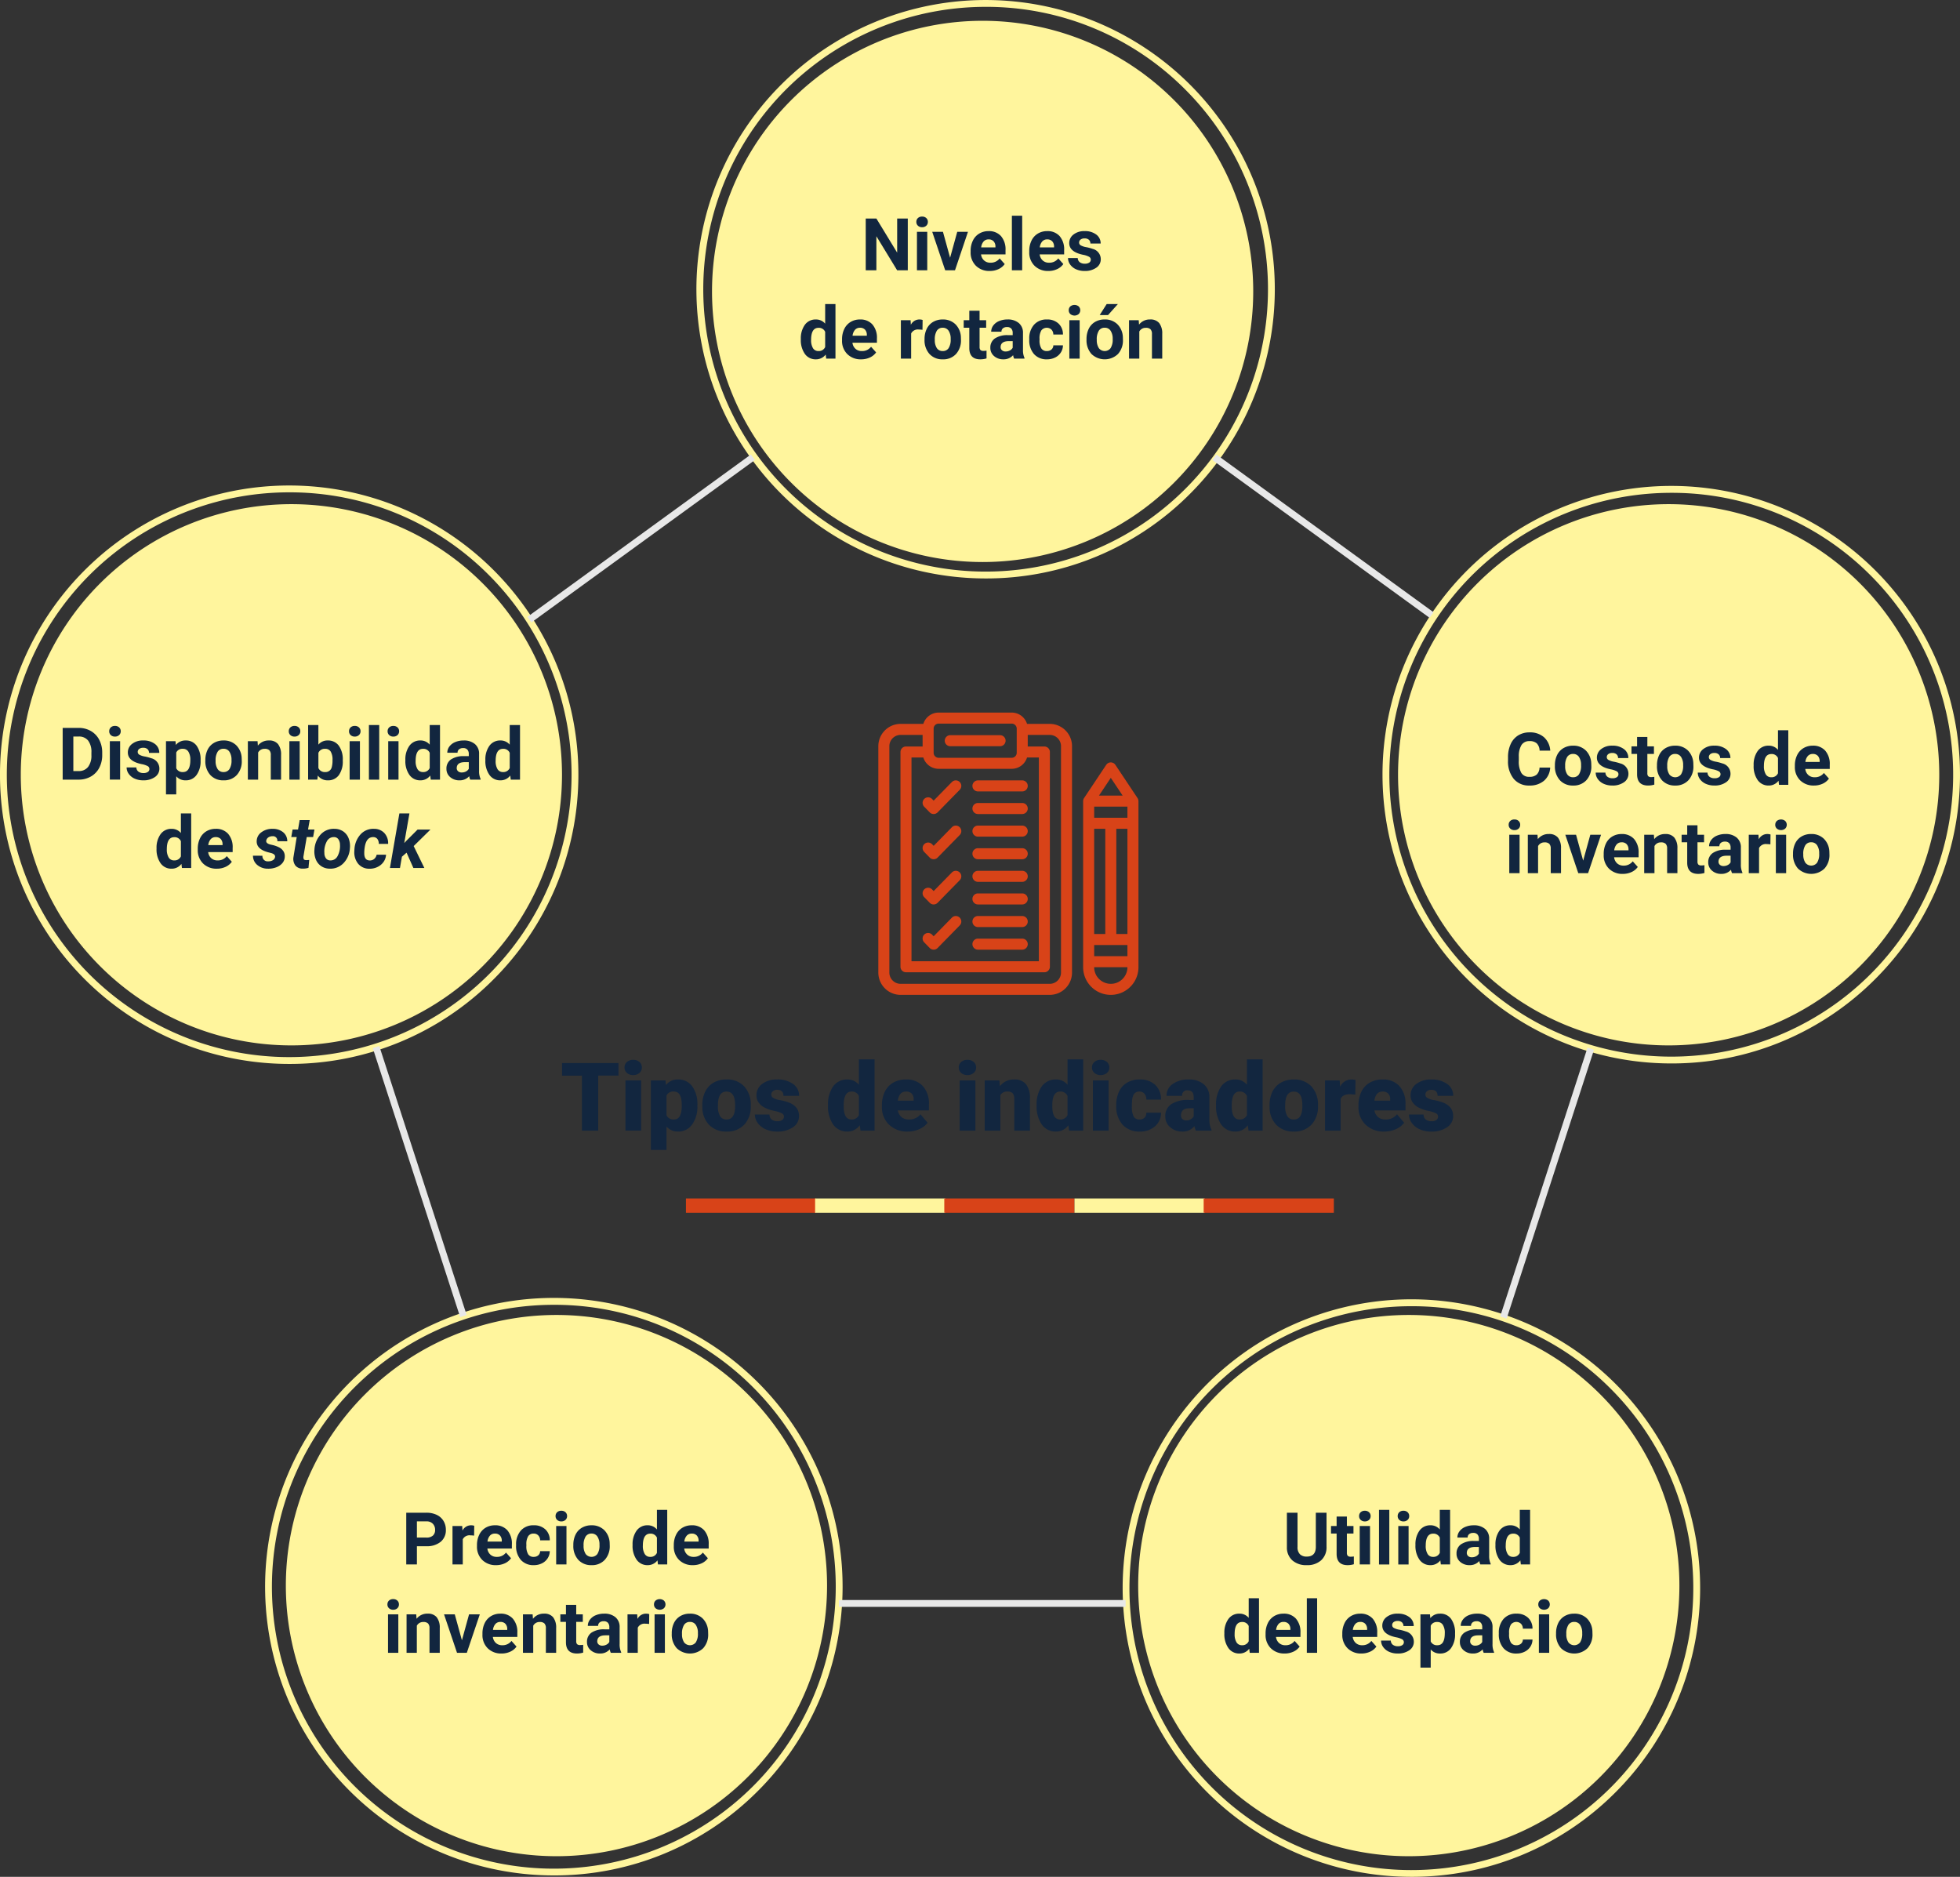 <svg xmlns="http://www.w3.org/2000/svg" width="595.244" height="569.953" viewBox="0 0 595.244 569.953">
  <rect x="0" y="0" width="595.244" height="569.953" fill="#333333" stroke="none"/>
  <g id="Grupo_131488" data-name="Grupo 131488" transform="translate(-502.978 -1251)">
    <g id="Grupo_129838" data-name="Grupo 129838" transform="translate(711.292 1614.952)">
      <rect id="Rectángulo_41394" data-name="Rectángulo 41394" width="39.54" height="4.337" fill="#d84318"/>
      <rect id="Rectángulo_41395" data-name="Rectángulo 41395" width="39.54" height="4.337" transform="translate(39.231)" fill="#fff59d"/>
      <rect id="Rectángulo_41396" data-name="Rectángulo 41396" width="39.54" height="4.337" transform="translate(78.462)" fill="#d84318"/>
      <rect id="Rectángulo_41397" data-name="Rectángulo 41397" width="39.54" height="4.337" transform="translate(118.002)" fill="#fff59d"/>
      <rect id="Rectángulo_41398" data-name="Rectángulo 41398" width="39.54" height="4.337" transform="translate(157.233)" fill="#d84318"/>
    </g>
    <path id="Trazado_194440" data-name="Trazado 194440" d="M82.182,0A82.182,82.182,0,1,1,0,82.182,82.182,82.182,0,0,1,82.182,0Z" transform="translate(509.291 1404.102)" fill="#fff59d"/>
    <path id="Trazado_194441" data-name="Trazado 194441" d="M82.182,0A82.182,82.182,0,1,1,0,82.182,82.182,82.182,0,0,1,82.182,0Z" transform="translate(927.559 1404.102)" fill="#fff59d"/>
    <path id="Trazado_194442" data-name="Trazado 194442" d="M82.182,0A82.182,82.182,0,1,1,0,82.182,82.182,82.182,0,0,1,82.182,0Z" transform="translate(848.64 1650.327)" fill="#fff59d"/>
    <path id="Trazado_194443" data-name="Trazado 194443" d="M82.182,0A82.182,82.182,0,1,1,0,82.182,82.182,82.182,0,0,1,82.182,0Z" transform="translate(589.788 1650.327)" fill="#fff59d"/>
    <path id="Trazado_194444" data-name="Trazado 194444" d="M82.182,0A82.182,82.182,0,1,1,0,82.182,82.182,82.182,0,0,1,82.182,0Z" transform="translate(719.214 1257.313)" fill="#fff59d"/>
    <path id="Trazado_190742" data-name="Trazado 190742" d="M4904.422,3176.274a87.829,87.829,0,1,1,62.1-25.724A87.252,87.252,0,0,1,4904.422,3176.274Zm0-173.582a85.754,85.754,0,1,0,60.635,25.117A85.189,85.189,0,0,0,4904.422,3002.692Z" transform="translate(-4313.614 -1602.181)" fill="#fff59d"/>
    <path id="Trazado_190743" data-name="Trazado 190743" d="M5030.353,3088.3a87.828,87.828,0,1,1,62.1-25.725A87.257,87.257,0,0,1,5030.353,3088.3Zm0-173.582a85.751,85.751,0,1,0,60.635,25.115A85.189,85.189,0,0,0,5030.353,2914.716Z" transform="translate(-4228.044 -1661.638)" fill="#fff59d"/>
    <path id="Trazado_190744" data-name="Trazado 190744" d="M5154.706,3176.067a87.691,87.691,0,1,1,62.012-25.682A87.135,87.135,0,0,1,5154.706,3176.067Zm0-173.285a85.61,85.61,0,1,0,60.543,25.072A85.065,85.065,0,0,0,5154.706,3002.782Z" transform="translate(-4144.183 -1602.122)" fill="#fff59d"/>
    <path id="Trazado_190745" data-name="Trazado 190745" d="M4952.36,3323.211a87.691,87.691,0,1,1,62.012-25.682A87.135,87.135,0,0,1,4952.36,3323.211Zm0-173.285A85.615,85.615,0,1,0,5012.9,3175,85.06,85.06,0,0,0,4952.36,3149.926Z" transform="translate(-4281.188 -1502.682)" fill="#fff59d"/>
    <path id="Trazado_190746" data-name="Trazado 190746" d="M5107.66,3323.356a87.69,87.69,0,1,1,62.013-25.68A87.133,87.133,0,0,1,5107.66,3323.356Zm0-173.286a85.619,85.619,0,1,0,60.543,25.074A85.069,85.069,0,0,0,5107.66,3150.071Z" transform="translate(-4176.057 -1502.403)" fill="#fff59d"/>
    <path id="Trazado_194445" data-name="Trazado 194445" d="M0,0H83.888V2.077H0Z" transform="translate(663.158 1438.332) rotate(-36.006)" fill="#e8e8e8"/>
    <path id="Trazado_194446" data-name="Trazado 194446" d="M0,0H2.077V81.508H0Z" transform="translate(871.176 1390.701) rotate(-54)" fill="#e8e8e8"/>
    <path id="Trazado_194447" data-name="Trazado 194447" d="M0,0H85.832V2.077H0Z" transform="matrix(0.309, -0.951, 0.951, 0.309, 958.574, 1650.78)" fill="#e8e8e8"/>
    <path id="Trazado_194448" data-name="Trazado 194448" d="M0,0H2.077V85.9H0Z" transform="translate(616.187 1569.295) rotate(-18)" fill="#e8e8e8"/>
    <path id="Trazado_194449" data-name="Trazado 194449" d="M0,0H87.081V2.077H0Z" transform="translate(757.744 1736.893)" fill="#e8e8e8"/>
    <path id="Trazado_190767" data-name="Trazado 190767" d="M-76.733-10.053h-6.16V6.65H-87.84v-16.7h-6.047v-3.82h17.154Zm6.878,16.7h-4.764V-8.6h4.764ZM-74.9-12.533a2.12,2.12,0,0,1,.733-1.663,2.765,2.765,0,0,1,1.9-.648,2.765,2.765,0,0,1,1.9.648,2.12,2.12,0,0,1,.733,1.663,2.12,2.12,0,0,1-.733,1.663,2.765,2.765,0,0,1-1.9.648,2.765,2.765,0,0,1-1.9-.648A2.12,2.12,0,0,1-74.9-12.533ZM-52.772-.863a9.2,9.2,0,0,1-1.6,5.673,5.129,5.129,0,0,1-4.32,2.121A4.4,4.4,0,0,1-62.145,5.4v7.118h-4.75V-8.6h4.44l.141,1.409A4.4,4.4,0,0,1-58.72-8.883,5.17,5.17,0,0,1-54.336-6.8a9.31,9.31,0,0,1,1.565,5.715Zm-4.75-.3q0-4.059-2.368-4.059a2.235,2.235,0,0,0-2.255,1.212V2a2.308,2.308,0,0,0,2.283,1.269q2.269,0,2.34-3.918Zm6.244.042a9,9,0,0,1,.888-4.066,6.35,6.35,0,0,1,2.551-2.741,7.683,7.683,0,0,1,3.9-.958,7.012,7.012,0,0,1,5.4,2.121A8.14,8.14,0,0,1-36.563-.99v.169a7.9,7.9,0,0,1-1.98,5.659,7.031,7.031,0,0,1-5.363,2.093A7.111,7.111,0,0,1-49.135,4.98,7.635,7.635,0,0,1-51.264-.313Zm4.75.3a5.675,5.675,0,0,0,.662,3.1,2.207,2.207,0,0,0,1.959.987q2.537,0,2.593-3.9v-.479q0-4.1-2.622-4.1-2.382,0-2.579,3.538Zm20.043,3.185a1.1,1.1,0,0,0-.634-.973,9.648,9.648,0,0,0-2.41-.761A10.991,10.991,0,0,1-32.461-.4a4.911,4.911,0,0,1-1.762-1.557,3.719,3.719,0,0,1-.606-2.1A4.215,4.215,0,0,1-33.1-7.523a7.142,7.142,0,0,1,4.539-1.36,7.912,7.912,0,0,1,4.849,1.367,4.275,4.275,0,0,1,1.832,3.594H-26.64q0-1.832-1.931-1.832a1.914,1.914,0,0,0-1.254.416A1.287,1.287,0,0,0-30.333-4.3a1.182,1.182,0,0,0,.62,1.029,5.86,5.86,0,0,0,1.98.648,17.113,17.113,0,0,1,2.389.606Q-21.9-.835-21.9,2.224a3.994,3.994,0,0,1-1.853,3.4,8.128,8.128,0,0,1-4.8,1.311,8.3,8.3,0,0,1-3.5-.7,5.845,5.845,0,0,1-2.4-1.917,4.341,4.341,0,0,1-.86-2.551h4.44a1.836,1.836,0,0,0,.7,1.543,2.9,2.9,0,0,0,1.734.486,2.28,2.28,0,0,0,1.459-.395A1.262,1.262,0,0,0-26.485,2.365Zm13.39-3.453A9.316,9.316,0,0,1-11.53-6.8,5.15,5.15,0,0,1-7.161-8.883,4.38,4.38,0,0,1-3.721-7.276V-15H1.043V6.65H-3.228l-.24-1.635A4.5,4.5,0,0,1-7.189,6.932,5.14,5.14,0,0,1-11.5,4.846,9.611,9.611,0,0,1-13.095-1.088Zm4.75.3q0,4.059,2.368,4.059A2.338,2.338,0,0,0-3.721,1.942V-3.865A2.275,2.275,0,0,0-5.948-5.218q-2.2,0-2.382,3.552ZM11.121,6.932A7.84,7.84,0,0,1,5.44,4.839,7.228,7.228,0,0,1,3.27-.609V-1a9.366,9.366,0,0,1,.867-4.13A6.343,6.343,0,0,1,6.667-7.9a7.638,7.638,0,0,1,3.947-.98,6.6,6.6,0,0,1,5.074,1.994,7.837,7.837,0,0,1,1.861,5.56V.519H8.1A3.424,3.424,0,0,0,9.218,2.534a3.313,3.313,0,0,0,2.227.733,4.269,4.269,0,0,0,3.524-1.579l2.171,2.565a6.068,6.068,0,0,1-2.516,1.952A8.5,8.5,0,0,1,11.121,6.932Zm-.536-12.15Q8.5-5.218,8.1-2.456H12.9v-.366a2.353,2.353,0,0,0-.578-1.769A2.3,2.3,0,0,0,10.585-5.218ZM31.657,6.65H26.893V-8.6h4.764ZM26.611-12.533a2.12,2.12,0,0,1,.733-1.663,2.765,2.765,0,0,1,1.9-.648,2.765,2.765,0,0,1,1.9.648,2.12,2.12,0,0,1,.733,1.663,2.12,2.12,0,0,1-.733,1.663,2.765,2.765,0,0,1-1.9.648,2.765,2.765,0,0,1-1.9-.648A2.12,2.12,0,0,1,26.611-12.533ZM38.944-8.6l.155,1.79a5.172,5.172,0,0,1,4.355-2.072,4.351,4.351,0,0,1,3.559,1.424,6.777,6.777,0,0,1,1.219,4.285V6.65H43.468V-2.977A2.574,2.574,0,0,0,43-4.675a2.152,2.152,0,0,0-1.691-.543,2.265,2.265,0,0,0-2.072,1.1V6.65H34.49V-8.6ZM50.262-1.088A9.316,9.316,0,0,1,51.827-6.8,5.15,5.15,0,0,1,56.2-8.883a4.38,4.38,0,0,1,3.439,1.607V-15H64.4V6.65H60.129l-.24-1.635a4.5,4.5,0,0,1-3.721,1.917,5.14,5.14,0,0,1-4.313-2.086A9.611,9.611,0,0,1,50.262-1.088Zm4.75.3q0,4.059,2.368,4.059a2.338,2.338,0,0,0,2.255-1.325V-3.865a2.275,2.275,0,0,0-2.227-1.353q-2.2,0-2.382,3.552Zm17.1,7.442H67.345V-8.6h4.764ZM67.063-12.533A2.12,2.12,0,0,1,67.8-14.2a2.765,2.765,0,0,1,1.9-.648,2.765,2.765,0,0,1,1.9.648,2.12,2.12,0,0,1,.733,1.663A2.12,2.12,0,0,1,71.6-10.87a2.765,2.765,0,0,1-1.9.648,2.765,2.765,0,0,1-1.9-.648A2.12,2.12,0,0,1,67.063-12.533Zm14.419,15.8a2.113,2.113,0,0,0,1.55-.543,1.99,1.99,0,0,0,.536-1.515h4.454a5.273,5.273,0,0,1-1.8,4.116A6.685,6.685,0,0,1,81.6,6.932a6.768,6.768,0,0,1-5.243-2.086A8.219,8.219,0,0,1,74.435-.933v-.2a9.289,9.289,0,0,1,.853-4.08,6.209,6.209,0,0,1,2.46-2.72,7.334,7.334,0,0,1,3.806-.951,6.6,6.6,0,0,1,4.722,1.649,5.849,5.849,0,0,1,1.748,4.468H83.568a2.607,2.607,0,0,0-.578-1.818,2,2,0,0,0-1.55-.634q-1.846,0-2.157,2.354a16.608,16.608,0,0,0-.1,2.058,6.524,6.524,0,0,0,.55,3.185A1.9,1.9,0,0,0,81.482,3.267ZM98.622,6.65a5.363,5.363,0,0,1-.451-1.367,4.417,4.417,0,0,1-3.665,1.649,5.411,5.411,0,0,1-3.665-1.3,4.15,4.15,0,0,1-1.508-3.277A4.265,4.265,0,0,1,91.166-1.4a9.335,9.335,0,0,1,5.328-1.269h1.466v-.807q0-2.11-1.818-2.11A1.486,1.486,0,0,0,94.45-3.913H89.7A4.258,4.258,0,0,1,91.581-7.5a7.908,7.908,0,0,1,4.8-1.38,6.933,6.933,0,0,1,4.609,1.424,4.949,4.949,0,0,1,1.734,3.9V3.2a6.914,6.914,0,0,0,.648,3.214v.24Zm-2.974-3.1a2.65,2.65,0,0,0,1.473-.381,2.385,2.385,0,0,0,.839-.86V-.13H96.578Q94.1-.13,94.1,2.1a1.36,1.36,0,0,0,.437,1.05A1.581,1.581,0,0,0,95.648,3.549Zm9.105-4.637A9.316,9.316,0,0,1,106.318-6.8a5.15,5.15,0,0,1,4.369-2.086,4.38,4.38,0,0,1,3.439,1.607V-15h4.764V6.65H114.62l-.24-1.635a4.5,4.5,0,0,1-3.721,1.917,5.14,5.14,0,0,1-4.313-2.086A9.612,9.612,0,0,1,104.753-1.088Zm4.75.3q0,4.059,2.368,4.059a2.338,2.338,0,0,0,2.255-1.325V-3.865A2.275,2.275,0,0,0,111.9-5.218q-2.2,0-2.382,3.552Zm11.487-.324a9,9,0,0,1,.888-4.066,6.35,6.35,0,0,1,2.551-2.741,7.683,7.683,0,0,1,3.9-.958,7.012,7.012,0,0,1,5.4,2.121A8.14,8.14,0,0,1,135.706-.99v.169a7.9,7.9,0,0,1-1.98,5.659,7.031,7.031,0,0,1-5.363,2.093,7.111,7.111,0,0,1-5.229-1.952A7.635,7.635,0,0,1,121-.313Zm4.75.3a5.675,5.675,0,0,0,.662,3.1,2.207,2.207,0,0,0,1.959.987q2.537,0,2.593-3.9v-.479q0-4.1-2.622-4.1-2.382,0-2.579,3.538ZM147.024-4.3l-1.565-.113q-2.241,0-2.875,1.409V6.65h-4.75V-8.6h4.454l.155,1.959a3.678,3.678,0,0,1,3.34-2.241,4.632,4.632,0,0,1,1.325.169Zm8.823,11.234a7.84,7.84,0,0,1-5.68-2.093A7.228,7.228,0,0,1,148-.609V-1a9.366,9.366,0,0,1,.867-4.13,6.343,6.343,0,0,1,2.53-2.77,7.638,7.638,0,0,1,3.947-.98,6.6,6.6,0,0,1,5.074,1.994,7.837,7.837,0,0,1,1.861,5.56V.519h-9.444a3.424,3.424,0,0,0,1.113,2.016,3.313,3.313,0,0,0,2.227.733A4.269,4.269,0,0,0,159.7,1.688l2.171,2.565a6.068,6.068,0,0,1-2.516,1.952A8.5,8.5,0,0,1,155.847,6.932Zm-.536-12.15q-2.086,0-2.481,2.763h4.792v-.366a2.353,2.353,0,0,0-.578-1.769A2.3,2.3,0,0,0,155.312-5.218Zm16.858,7.583a1.1,1.1,0,0,0-.634-.973,9.648,9.648,0,0,0-2.41-.761A10.991,10.991,0,0,1,166.193-.4a4.911,4.911,0,0,1-1.762-1.557,3.719,3.719,0,0,1-.606-2.1,4.215,4.215,0,0,1,1.734-3.46,7.141,7.141,0,0,1,4.539-1.36,7.912,7.912,0,0,1,4.849,1.367,4.275,4.275,0,0,1,1.832,3.594h-4.764q0-1.832-1.931-1.832a1.914,1.914,0,0,0-1.254.416,1.287,1.287,0,0,0-.507,1.036,1.182,1.182,0,0,0,.62,1.029,5.86,5.86,0,0,0,1.98.648,17.112,17.112,0,0,1,2.389.606q3.439,1.184,3.439,4.243a3.994,3.994,0,0,1-1.853,3.4,8.128,8.128,0,0,1-4.8,1.311,8.294,8.294,0,0,1-3.5-.7,5.845,5.845,0,0,1-2.4-1.917,4.341,4.341,0,0,1-.86-2.551h4.44a1.836,1.836,0,0,0,.7,1.543,2.9,2.9,0,0,0,1.734.486,2.28,2.28,0,0,0,1.459-.395A1.262,1.262,0,0,0,172.169,2.365Z" transform="translate(767.542 1587.697)" fill="#12263f"/>
    <path id="Trazado_190766" data-name="Trazado 190766" d="M-4.391-9.637V.71A5.3,5.3,0,0,1-6,4.789a6.219,6.219,0,0,1-4.408,1.5,6.289,6.289,0,0,1-4.37-1.457,5.207,5.207,0,0,1-1.651-4V-9.637H-13.2V.732a2.993,2.993,0,0,0,.739,2.25,2.837,2.837,0,0,0,2.045.707q2.73,0,2.773-2.87V-9.637ZM1.791-8.472V-5.6h2v2.287h-2V2.512a1.391,1.391,0,0,0,.248.928,1.246,1.246,0,0,0,.949.281,4.973,4.973,0,0,0,.917-.076V6.008a6.419,6.419,0,0,1-1.888.281q-3.28,0-3.345-3.312v-6.29h-1.7V-5.6h1.7v-2.87ZM8.815,6.073H5.686V-5.6H8.815ZM5.5-8.623a1.535,1.535,0,0,1,.469-1.154,1.763,1.763,0,0,1,1.279-.453,1.767,1.767,0,0,1,1.273.453A1.527,1.527,0,0,1,9-8.623a1.531,1.531,0,0,1-.48,1.165A1.771,1.771,0,0,1,7.251-7a1.771,1.771,0,0,1-1.268-.453A1.531,1.531,0,0,1,5.5-8.623Zm9.171,14.7H11.545V-10.5h3.129Zm5.859,0H17.4V-5.6h3.129ZM17.22-8.623a1.535,1.535,0,0,1,.469-1.154,1.763,1.763,0,0,1,1.279-.453,1.767,1.767,0,0,1,1.273.453,1.527,1.527,0,0,1,.475,1.154,1.531,1.531,0,0,1-.48,1.165A1.771,1.771,0,0,1,18.968-7,1.771,1.771,0,0,1,17.7-7.457,1.531,1.531,0,0,1,17.22-8.623ZM22.615.149A7.035,7.035,0,0,1,23.84-4.2a3.973,3.973,0,0,1,3.35-1.618,3.576,3.576,0,0,1,2.816,1.273V-10.5h3.129V6.073H30.319l-.151-1.241a3.669,3.669,0,0,1-3,1.457,3.963,3.963,0,0,1-3.307-1.624A7.262,7.262,0,0,1,22.615.149Zm3.118.232A4.609,4.609,0,0,0,26.305,2.9a1.863,1.863,0,0,0,1.662.875,2.086,2.086,0,0,0,2.039-1.221V-2.061a2.057,2.057,0,0,0-2.018-1.221Q25.733-3.282,25.733.382ZM42.317,6.073A3.463,3.463,0,0,1,42,5.026a3.773,3.773,0,0,1-2.946,1.262A4.145,4.145,0,0,1,36.215,5.3a3.192,3.192,0,0,1-1.128-2.5A3.3,3.3,0,0,1,36.463-.056a6.788,6.788,0,0,1,3.976-1h1.435v-.669a1.924,1.924,0,0,0-.415-1.295,1.634,1.634,0,0,0-1.311-.486,1.858,1.858,0,0,0-1.235.378,1.283,1.283,0,0,0-.448,1.036H35.347a3.132,3.132,0,0,1,.626-1.877,4.137,4.137,0,0,1,1.77-1.354,6.449,6.449,0,0,1,2.568-.491,5.1,5.1,0,0,1,3.426,1.084A3.793,3.793,0,0,1,45-1.685v5.06a5.581,5.581,0,0,0,.464,2.514v.183ZM39.738,3.9A2.686,2.686,0,0,0,41.011,3.6a2.02,2.02,0,0,0,.863-.825V.764H40.709q-2.341,0-2.492,1.618l-.011.183a1.248,1.248,0,0,0,.41.96A1.593,1.593,0,0,0,39.738,3.9ZM46.913.149A7.035,7.035,0,0,1,48.138-4.2a3.973,3.973,0,0,1,3.35-1.618A3.576,3.576,0,0,1,54.3-4.544V-10.5h3.129V6.073H54.617l-.151-1.241a3.669,3.669,0,0,1-3,1.457,3.963,3.963,0,0,1-3.307-1.624A7.262,7.262,0,0,1,46.913.149Zm3.118.232A4.609,4.609,0,0,0,50.6,2.9a1.863,1.863,0,0,0,1.662.875A2.086,2.086,0,0,0,54.3,2.554V-2.061a2.057,2.057,0,0,0-2.018-1.221Q50.031-3.282,50.031.382Zm-85.448,26.6a7.035,7.035,0,0,1,1.225-4.348,3.973,3.973,0,0,1,3.35-1.618,3.576,3.576,0,0,1,2.816,1.273V16.332H-24.9V32.905h-2.816l-.151-1.241a3.669,3.669,0,0,1-3,1.457A3.963,3.963,0,0,1-34.171,31.5,7.262,7.262,0,0,1-35.417,26.982Zm3.118.232a4.609,4.609,0,0,0,.572,2.518,1.863,1.863,0,0,0,1.662.875,2.086,2.086,0,0,0,2.039-1.221V24.772a2.057,2.057,0,0,0-2.018-1.221Q-32.3,23.55-32.3,27.214Zm15.192,5.907a5.731,5.731,0,0,1-4.181-1.575,5.6,5.6,0,0,1-1.613-4.2v-.3a7.052,7.052,0,0,1,.68-3.145A4.989,4.989,0,0,1-20.3,21.765a5.406,5.406,0,0,1,2.843-.75,4.845,4.845,0,0,1,3.771,1.511,6.138,6.138,0,0,1,1.376,4.283v1.273H-19.74a2.9,2.9,0,0,0,.912,1.834,2.756,2.756,0,0,0,1.926.691A3.366,3.366,0,0,0-14.086,29.3l1.532,1.716a4.681,4.681,0,0,1-1.9,1.548A6.23,6.23,0,0,1-17.107,33.121Zm-.356-9.592a1.948,1.948,0,0,0-1.505.629,3.255,3.255,0,0,0-.739,1.8h4.337v-.249a2.321,2.321,0,0,0-.561-1.609A2.01,2.01,0,0,0-17.463,23.529Zm10.218,9.376h-3.129V16.332h3.129ZM6.2,33.121a5.731,5.731,0,0,1-4.181-1.575A5.6,5.6,0,0,1,.4,27.348v-.3a7.052,7.052,0,0,1,.68-3.145A4.989,4.989,0,0,1,3.01,21.765a5.406,5.406,0,0,1,2.843-.75,4.845,4.845,0,0,1,3.771,1.511A6.138,6.138,0,0,1,11,26.809v1.273H3.566a2.9,2.9,0,0,0,.912,1.834,2.756,2.756,0,0,0,1.926.691A3.366,3.366,0,0,0,9.22,29.3l1.532,1.716a4.681,4.681,0,0,1-1.9,1.548A6.23,6.23,0,0,1,6.2,33.121Zm-.356-9.592a1.948,1.948,0,0,0-1.505.629,3.255,3.255,0,0,0-.739,1.8H7.936v-.249A2.321,2.321,0,0,0,7.375,24.1,2.01,2.01,0,0,0,5.843,23.529Zm13.25,6.15a1,1,0,0,0-.566-.9,6.434,6.434,0,0,0-1.818-.588q-4.165-.874-4.165-3.539a3.208,3.208,0,0,1,1.289-2.595A5.2,5.2,0,0,1,17.2,21.015a5.6,5.6,0,0,1,3.555,1.047,3.3,3.3,0,0,1,1.333,2.719H18.973a1.509,1.509,0,0,0-.432-1.106,1.826,1.826,0,0,0-1.349-.437,1.866,1.866,0,0,0-1.219.356,1.124,1.124,0,0,0-.432.906.961.961,0,0,0,.491.836,5.05,5.05,0,0,0,1.656.55,13.527,13.527,0,0,1,1.964.523,3.226,3.226,0,0,1,2.471,3.14,3.045,3.045,0,0,1-1.37,2.584,5.911,5.911,0,0,1-3.539.987,6.174,6.174,0,0,1-2.606-.523,4.372,4.372,0,0,1-1.786-1.435,3.334,3.334,0,0,1-.647-1.969h2.956a1.628,1.628,0,0,0,.615,1.273,2.439,2.439,0,0,0,1.532.442,2.258,2.258,0,0,0,1.354-.34A1.058,1.058,0,0,0,19.092,29.679Zm15.548-2.5A7,7,0,0,1,33.415,31.5a3.926,3.926,0,0,1-3.307,1.624,3.637,3.637,0,0,1-2.859-1.23v5.5H24.131V21.231h2.892l.108,1.144a3.665,3.665,0,0,1,2.956-1.359,3.953,3.953,0,0,1,3.356,1.6,7.191,7.191,0,0,1,1.2,4.4Zm-3.118-.227a4.6,4.6,0,0,0-.577-2.514,1.88,1.88,0,0,0-1.678-.885,2.042,2.042,0,0,0-2.018,1.122v4.78a2.077,2.077,0,0,0,2.039,1.154Q31.522,30.607,31.522,26.949Zm11.815,5.956a3.463,3.463,0,0,1-.313-1.047,3.773,3.773,0,0,1-2.946,1.262,4.145,4.145,0,0,1-2.843-.993,3.192,3.192,0,0,1-1.128-2.5,3.3,3.3,0,0,1,1.376-2.848,6.788,6.788,0,0,1,3.976-1h1.435V25.1a1.924,1.924,0,0,0-.415-1.295,1.634,1.634,0,0,0-1.311-.486,1.858,1.858,0,0,0-1.235.378,1.283,1.283,0,0,0-.448,1.036H36.366a3.132,3.132,0,0,1,.626-1.877,4.137,4.137,0,0,1,1.769-1.354,6.449,6.449,0,0,1,2.568-.491A5.1,5.1,0,0,1,44.755,22.1a3.793,3.793,0,0,1,1.268,3.048v5.06a5.581,5.581,0,0,0,.464,2.514v.183Zm-2.579-2.169a2.686,2.686,0,0,0,1.273-.308,2.02,2.02,0,0,0,.863-.825V27.6H41.729q-2.341,0-2.492,1.618l-.011.183a1.248,1.248,0,0,0,.41.96A1.593,1.593,0,0,0,40.758,30.736Zm12.516-.129a2.045,2.045,0,0,0,1.4-.475,1.663,1.663,0,0,0,.561-1.262h2.924a4,4,0,0,1-.647,2.174,4.272,4.272,0,0,1-1.743,1.532,5.454,5.454,0,0,1-2.444.545,5.068,5.068,0,0,1-3.949-1.591,6.3,6.3,0,0,1-1.446-4.4v-.205a6.226,6.226,0,0,1,1.435-4.305,5.009,5.009,0,0,1,3.938-1.608,4.91,4.91,0,0,1,3.512,1.246,4.412,4.412,0,0,1,1.343,3.318H55.237a2.143,2.143,0,0,0-.561-1.481,2.085,2.085,0,0,0-3.07.225,4.6,4.6,0,0,0-.556,2.577v.324a4.661,4.661,0,0,0,.55,2.594A1.9,1.9,0,0,0,53.274,30.607Zm9.959,2.3H60.1V21.231h3.129ZM59.92,18.21a1.536,1.536,0,0,1,.469-1.154,2.023,2.023,0,0,1,2.552,0,1.648,1.648,0,0,1-.005,2.32,2,2,0,0,1-2.536,0A1.531,1.531,0,0,1,59.92,18.21Zm5.395,8.75a6.924,6.924,0,0,1,.669-3.1,4.9,4.9,0,0,1,1.926-2.1,5.619,5.619,0,0,1,2.919-.744,5.316,5.316,0,0,1,3.857,1.446,5.8,5.8,0,0,1,1.667,3.927l.022.8a6.1,6.1,0,0,1-1.5,4.31,5.813,5.813,0,0,1-8.054.005,6.209,6.209,0,0,1-1.505-4.4Zm3.118.221a4.364,4.364,0,0,0,.626,2.545,2.248,2.248,0,0,0,3.561.011,4.775,4.775,0,0,0,.637-2.783,4.32,4.32,0,0,0-.637-2.529,2.069,2.069,0,0,0-1.791-.9,2.036,2.036,0,0,0-1.769.891A4.855,4.855,0,0,0,68.433,27.181Z" transform="translate(910.231 1720.016)" fill="#12263f"/>
    <path id="Trazado_190764" data-name="Trazado 190764" d="M-2.429,6.073H-5.666l-6.3-10.336V6.073H-15.2V-9.637h3.237L-5.655.721V-9.637h3.226Zm5.913,0H.355V-5.6H3.484ZM.171-8.623A1.535,1.535,0,0,1,.641-9.777a1.763,1.763,0,0,1,1.279-.453,1.767,1.767,0,0,1,1.273.453,1.527,1.527,0,0,1,.475,1.154,1.531,1.531,0,0,1-.48,1.165A1.771,1.771,0,0,1,1.919-7,1.771,1.771,0,0,1,.651-7.457,1.531,1.531,0,0,1,.171-8.623ZM10.421,2.264,12.59-5.6h3.258L11.91,6.073H8.932L4.994-5.6H8.253Zm12.03,4.025a5.731,5.731,0,0,1-4.181-1.575,5.6,5.6,0,0,1-1.613-4.2v-.3a7.052,7.052,0,0,1,.68-3.145,4.989,4.989,0,0,1,1.926-2.136,5.406,5.406,0,0,1,2.843-.75,4.845,4.845,0,0,1,3.771,1.511A6.138,6.138,0,0,1,27.253-.023V1.25H19.819a2.9,2.9,0,0,0,.912,1.834,2.756,2.756,0,0,0,1.926.691,3.366,3.366,0,0,0,2.816-1.306l1.532,1.716a4.681,4.681,0,0,1-1.9,1.548A6.23,6.23,0,0,1,22.452,6.289ZM22.1-3.3a1.948,1.948,0,0,0-1.505.629,3.255,3.255,0,0,0-.739,1.8h4.337v-.249a2.321,2.321,0,0,0-.561-1.609A2.01,2.01,0,0,0,22.1-3.3ZM32.314,6.073H29.185V-10.5h3.129Zm7.941.216a5.731,5.731,0,0,1-4.181-1.575,5.6,5.6,0,0,1-1.613-4.2v-.3a7.052,7.052,0,0,1,.68-3.145,4.989,4.989,0,0,1,1.926-2.136,5.406,5.406,0,0,1,2.843-.75A4.845,4.845,0,0,1,43.68-4.307,6.138,6.138,0,0,1,45.056-.023V1.25H37.622a2.9,2.9,0,0,0,.912,1.834,2.756,2.756,0,0,0,1.926.691,3.366,3.366,0,0,0,2.816-1.306l1.532,1.716a4.681,4.681,0,0,1-1.9,1.548A6.23,6.23,0,0,1,40.255,6.289ZM39.9-3.3a1.948,1.948,0,0,0-1.505.629,3.255,3.255,0,0,0-.739,1.8h4.337v-.249a2.321,2.321,0,0,0-.561-1.609A2.01,2.01,0,0,0,39.9-3.3Zm13.25,6.15a1,1,0,0,0-.566-.9,6.434,6.434,0,0,0-1.818-.588Q46.6.484,46.6-2.181a3.208,3.208,0,0,1,1.289-2.595A5.2,5.2,0,0,1,51.26-5.817a5.6,5.6,0,0,1,3.555,1.047,3.3,3.3,0,0,1,1.333,2.719H53.03A1.509,1.509,0,0,0,52.6-3.158a1.826,1.826,0,0,0-1.349-.437,1.866,1.866,0,0,0-1.219.356,1.124,1.124,0,0,0-.432.906.961.961,0,0,0,.491.836,5.05,5.05,0,0,0,1.656.55,13.528,13.528,0,0,1,1.964.523,3.226,3.226,0,0,1,2.471,3.14A3.045,3.045,0,0,1,54.81,5.3a5.911,5.911,0,0,1-3.539.987,6.174,6.174,0,0,1-2.606-.523A4.372,4.372,0,0,1,46.88,4.33a3.334,3.334,0,0,1-.647-1.969h2.956A1.628,1.628,0,0,0,49.8,3.634a2.439,2.439,0,0,0,1.532.442,2.258,2.258,0,0,0,1.354-.34A1.058,1.058,0,0,0,53.148,2.847ZM-34.911,26.982a7.035,7.035,0,0,1,1.225-4.348,3.973,3.973,0,0,1,3.35-1.618,3.576,3.576,0,0,1,2.816,1.273V16.332h3.129V32.905h-2.816l-.151-1.241a3.669,3.669,0,0,1-3,1.457A3.963,3.963,0,0,1-33.665,31.5,7.262,7.262,0,0,1-34.911,26.982Zm3.118.232a4.609,4.609,0,0,0,.572,2.518,1.863,1.863,0,0,0,1.662.875,2.086,2.086,0,0,0,2.039-1.221V24.772a2.057,2.057,0,0,0-2.018-1.221Q-31.793,23.55-31.793,27.214ZM-16.6,33.121a5.731,5.731,0,0,1-4.181-1.575,5.6,5.6,0,0,1-1.613-4.2v-.3a7.052,7.052,0,0,1,.68-3.145,4.989,4.989,0,0,1,1.926-2.136,5.406,5.406,0,0,1,2.843-.75,4.845,4.845,0,0,1,3.771,1.511A6.138,6.138,0,0,1-11.8,26.809v1.273h-7.434a2.9,2.9,0,0,0,.912,1.834,2.756,2.756,0,0,0,1.926.691A3.366,3.366,0,0,0-13.58,29.3l1.532,1.716a4.681,4.681,0,0,1-1.9,1.548A6.23,6.23,0,0,1-16.6,33.121Zm-.356-9.592a1.948,1.948,0,0,0-1.505.629,3.255,3.255,0,0,0-.739,1.8h4.337v-.249a2.321,2.321,0,0,0-.561-1.609A2.01,2.01,0,0,0-16.957,23.529Zm18.99.626A8.471,8.471,0,0,0,.91,24.068a2.284,2.284,0,0,0-2.32,1.2v7.639H-4.528V21.231h2.946l.086,1.392a2.889,2.889,0,0,1,2.6-1.608,3.267,3.267,0,0,1,.971.14Zm.626,2.805a6.924,6.924,0,0,1,.669-3.1,4.9,4.9,0,0,1,1.926-2.1,5.619,5.619,0,0,1,2.919-.744,5.316,5.316,0,0,1,3.857,1.446A5.8,5.8,0,0,1,13.7,26.388l.022.8a6.1,6.1,0,0,1-1.5,4.31,5.213,5.213,0,0,1-4.025,1.624A5.239,5.239,0,0,1,4.163,31.5a6.209,6.209,0,0,1-1.505-4.4Zm3.118.221A4.364,4.364,0,0,0,6.4,29.726a2.064,2.064,0,0,0,1.791.881,2.069,2.069,0,0,0,1.769-.87,4.775,4.775,0,0,0,.637-2.783,4.32,4.32,0,0,0-.637-2.529,2.069,2.069,0,0,0-1.791-.9A2.036,2.036,0,0,0,6.4,24.42,4.855,4.855,0,0,0,5.777,27.181Zm13.595-8.821v2.87h2v2.287h-2v5.826a1.391,1.391,0,0,0,.248.928,1.246,1.246,0,0,0,.949.281,4.973,4.973,0,0,0,.917-.076V32.84a6.419,6.419,0,0,1-1.888.281q-3.28,0-3.345-3.312v-6.29h-1.7V21.231h1.7v-2.87Zm10.5,14.544a3.463,3.463,0,0,1-.313-1.047,3.773,3.773,0,0,1-2.946,1.262,4.145,4.145,0,0,1-2.843-.993,3.193,3.193,0,0,1-1.128-2.5,3.3,3.3,0,0,1,1.376-2.848,6.788,6.788,0,0,1,3.976-1h1.435V25.1a1.924,1.924,0,0,0-.415-1.295,1.634,1.634,0,0,0-1.311-.486,1.858,1.858,0,0,0-1.235.378,1.283,1.283,0,0,0-.448,1.036H22.9a3.132,3.132,0,0,1,.626-1.877,4.137,4.137,0,0,1,1.769-1.354,6.449,6.449,0,0,1,2.568-.491A5.1,5.1,0,0,1,31.289,22.1a3.793,3.793,0,0,1,1.268,3.048v5.06a5.581,5.581,0,0,0,.464,2.514v.183Zm-2.579-2.169a2.686,2.686,0,0,0,1.273-.308,2.02,2.02,0,0,0,.863-.825V27.6H28.262q-2.341,0-2.492,1.618l-.011.183a1.248,1.248,0,0,0,.41.96A1.593,1.593,0,0,0,27.291,30.736Zm12.516-.129a2.045,2.045,0,0,0,1.4-.475,1.663,1.663,0,0,0,.561-1.262h2.924a4,4,0,0,1-.647,2.174A4.272,4.272,0,0,1,42.3,32.576a5.454,5.454,0,0,1-2.444.545,5.068,5.068,0,0,1-3.949-1.591,6.3,6.3,0,0,1-1.446-4.4v-.205A6.226,6.226,0,0,1,35.9,22.623a5.009,5.009,0,0,1,3.938-1.608,4.91,4.91,0,0,1,3.512,1.246,4.412,4.412,0,0,1,1.343,3.318H41.771A2.143,2.143,0,0,0,41.21,24.1a2.085,2.085,0,0,0-3.07.225,4.6,4.6,0,0,0-.556,2.577v.324a4.661,4.661,0,0,0,.55,2.594A1.9,1.9,0,0,0,39.807,30.607Zm9.959,2.3H46.637V21.231h3.129Zm-3.312-14.7a1.536,1.536,0,0,1,.469-1.154,2.023,2.023,0,0,1,2.552,0,1.648,1.648,0,0,1-.005,2.32,2,2,0,0,1-2.536,0A1.531,1.531,0,0,1,46.453,18.21Zm5.395,8.75a6.924,6.924,0,0,1,.669-3.1,4.9,4.9,0,0,1,1.926-2.1,5.619,5.619,0,0,1,2.919-.744,5.316,5.316,0,0,1,3.857,1.446,5.8,5.8,0,0,1,1.667,3.927l.022.8a6.1,6.1,0,0,1-1.5,4.31,5.813,5.813,0,0,1-8.054.005,6.209,6.209,0,0,1-1.505-4.4Zm3.118.221a4.364,4.364,0,0,0,.626,2.545,2.248,2.248,0,0,0,3.561.011,4.775,4.775,0,0,0,.637-2.783,4.32,4.32,0,0,0-.637-2.529,2.069,2.069,0,0,0-1.791-.9,2.036,2.036,0,0,0-1.769.891A4.856,4.856,0,0,0,54.966,27.181Zm3.01-10.849h3.4l-2.989,3.345H55.851Zm9.721,4.9.1,1.349a4.076,4.076,0,0,1,3.356-1.564,3.387,3.387,0,0,1,2.762,1.09,5.084,5.084,0,0,1,.928,3.258v7.542H71.723V25.439A2.023,2.023,0,0,0,71.291,24a1.932,1.932,0,0,0-1.435-.448,2.145,2.145,0,0,0-1.975,1.122v8.232H64.763V21.231Z" transform="translate(781.098 1327.002)" fill="#12263f"/>
    <path id="Trazado_190765" data-name="Trazado 190765" d="M-18.033.84a5.559,5.559,0,0,1-1.872,3.992,6.575,6.575,0,0,1-4.451,1.457,5.912,5.912,0,0,1-4.753-2.034A8.339,8.339,0,0,1-30.84-1.329v-.96a9.417,9.417,0,0,1,.8-3.992A5.983,5.983,0,0,1-27.76-8.93a6.392,6.392,0,0,1,3.447-.923A6.4,6.4,0,0,1-19.932-8.4a5.974,5.974,0,0,1,1.921,4.089h-3.237A3.281,3.281,0,0,0-22.1-6.513,3.136,3.136,0,0,0-24.313-7.2a2.75,2.75,0,0,0-2.422,1.16,6.5,6.5,0,0,0-.825,3.6v1.187a6.957,6.957,0,0,0,.771,3.722,2.7,2.7,0,0,0,2.433,1.176,3.2,3.2,0,0,0,2.239-.685A3.1,3.1,0,0,0-21.27.84ZM-16.6.128a6.924,6.924,0,0,1,.669-3.1A4.9,4.9,0,0,1-14-5.073a5.619,5.619,0,0,1,2.919-.744A5.316,5.316,0,0,1-7.227-4.371,5.8,5.8,0,0,1-5.56-.444l.022.8a6.1,6.1,0,0,1-1.5,4.31,5.213,5.213,0,0,1-4.025,1.624,5.239,5.239,0,0,1-4.03-1.618A6.209,6.209,0,0,1-16.6.268Zm3.118.221a4.364,4.364,0,0,0,.626,2.545,2.064,2.064,0,0,0,1.791.881A2.069,2.069,0,0,0-9.293,2.9,4.775,4.775,0,0,0-8.657.122a4.32,4.32,0,0,0-.637-2.529,2.069,2.069,0,0,0-1.791-.9,2.036,2.036,0,0,0-1.769.891A4.855,4.855,0,0,0-13.48.349ZM2.7,2.847a1,1,0,0,0-.566-.9A6.434,6.434,0,0,0,.32,1.358Q-3.845.484-3.845-2.181A3.208,3.208,0,0,1-2.555-4.776,5.2,5.2,0,0,1,.816-5.817,5.6,5.6,0,0,1,4.372-4.771,3.3,3.3,0,0,1,5.7-2.052H2.586a1.509,1.509,0,0,0-.432-1.106A1.826,1.826,0,0,0,.806-3.595a1.866,1.866,0,0,0-1.219.356,1.124,1.124,0,0,0-.432.906A.961.961,0,0,0-.354-1.5,5.05,5.05,0,0,0,1.3-.946a13.528,13.528,0,0,1,1.964.523,3.226,3.226,0,0,1,2.471,3.14A3.045,3.045,0,0,1,4.366,5.3a5.911,5.911,0,0,1-3.539.987,6.174,6.174,0,0,1-2.606-.523A4.372,4.372,0,0,1-3.564,4.33a3.334,3.334,0,0,1-.647-1.969h2.956A1.628,1.628,0,0,0-.64,3.634a2.439,2.439,0,0,0,1.532.442,2.258,2.258,0,0,0,1.354-.34A1.058,1.058,0,0,0,2.7,2.847ZM11.477-8.472V-5.6h2v2.287h-2V2.512a1.391,1.391,0,0,0,.248.928,1.246,1.246,0,0,0,.949.281,4.973,4.973,0,0,0,.917-.076V6.008a6.419,6.419,0,0,1-1.888.281q-3.28,0-3.345-3.312v-6.29h-1.7V-5.6h1.7v-2.87ZM14.4.128a6.924,6.924,0,0,1,.669-3.1A4.9,4.9,0,0,1,17-5.073a5.619,5.619,0,0,1,2.919-.744,5.316,5.316,0,0,1,3.857,1.446A5.8,5.8,0,0,1,25.438-.444l.022.8a6.1,6.1,0,0,1-1.5,4.31,5.213,5.213,0,0,1-4.025,1.624,5.239,5.239,0,0,1-4.03-1.618A6.209,6.209,0,0,1,14.4.268Zm3.118.221a4.364,4.364,0,0,0,.626,2.545,2.248,2.248,0,0,0,3.561.011A4.775,4.775,0,0,0,22.342.122a4.32,4.32,0,0,0-.637-2.529,2.069,2.069,0,0,0-1.791-.9,2.036,2.036,0,0,0-1.769.891A4.855,4.855,0,0,0,17.519.349ZM33.7,2.847a1,1,0,0,0-.566-.9,6.434,6.434,0,0,0-1.818-.588Q27.154.484,27.154-2.181a3.208,3.208,0,0,1,1.289-2.595,5.2,5.2,0,0,1,3.372-1.041A5.6,5.6,0,0,1,35.37-4.771,3.3,3.3,0,0,1,36.7-2.052H33.584a1.509,1.509,0,0,0-.432-1.106A1.826,1.826,0,0,0,31.8-3.595a1.866,1.866,0,0,0-1.219.356,1.124,1.124,0,0,0-.432.906.961.961,0,0,0,.491.836,5.05,5.05,0,0,0,1.656.55,13.528,13.528,0,0,1,1.964.523,3.226,3.226,0,0,1,2.471,3.14A3.045,3.045,0,0,1,35.365,5.3a5.911,5.911,0,0,1-3.539.987,6.174,6.174,0,0,1-2.606-.523A4.372,4.372,0,0,1,27.434,4.33a3.334,3.334,0,0,1-.647-1.969h2.956a1.628,1.628,0,0,0,.615,1.273,2.439,2.439,0,0,0,1.532.442,2.258,2.258,0,0,0,1.354-.34A1.058,1.058,0,0,0,33.7,2.847ZM43.759.149A7.035,7.035,0,0,1,44.984-4.2a3.973,3.973,0,0,1,3.35-1.618A3.576,3.576,0,0,1,51.15-4.544V-10.5h3.129V6.073H51.463l-.151-1.241a3.669,3.669,0,0,1-3,1.457,3.963,3.963,0,0,1-3.307-1.624A7.262,7.262,0,0,1,43.759.149Zm3.118.232A4.609,4.609,0,0,0,47.449,2.9a1.863,1.863,0,0,0,1.662.875A2.086,2.086,0,0,0,51.15,2.554V-2.061a2.057,2.057,0,0,0-2.018-1.221Q46.877-3.282,46.877.382ZM62.069,6.289a5.731,5.731,0,0,1-4.181-1.575,5.6,5.6,0,0,1-1.613-4.2v-.3a7.052,7.052,0,0,1,.68-3.145,4.989,4.989,0,0,1,1.926-2.136,5.406,5.406,0,0,1,2.843-.75,4.845,4.845,0,0,1,3.771,1.511A6.138,6.138,0,0,1,66.87-.023V1.25H59.436a2.9,2.9,0,0,0,.912,1.834,2.756,2.756,0,0,0,1.926.691A3.366,3.366,0,0,0,65.09,2.469l1.532,1.716a4.681,4.681,0,0,1-1.9,1.548A6.23,6.23,0,0,1,62.069,6.289ZM61.713-3.3a1.948,1.948,0,0,0-1.505.629,3.255,3.255,0,0,0-.739,1.8h4.337v-.249a2.321,2.321,0,0,0-.561-1.609A2.01,2.01,0,0,0,61.713-3.3ZM-27.328,32.905h-3.129V21.231h3.129Zm-3.312-14.7a1.535,1.535,0,0,1,.469-1.154,1.763,1.763,0,0,1,1.279-.453,1.767,1.767,0,0,1,1.273.453,1.527,1.527,0,0,1,.475,1.154,1.531,1.531,0,0,1-.48,1.165,1.771,1.771,0,0,1-1.268.453,1.771,1.771,0,0,1-1.268-.453A1.531,1.531,0,0,1-30.641,18.21Zm8.75,3.021.1,1.349a4.076,4.076,0,0,1,3.356-1.564,3.387,3.387,0,0,1,2.762,1.09,5.084,5.084,0,0,1,.928,3.258v7.542h-3.118V25.439A2.023,2.023,0,0,0-18.3,24a1.932,1.932,0,0,0-1.435-.448,2.145,2.145,0,0,0-1.975,1.122v8.232h-3.118V21.231ZM-8.015,29.1l2.169-7.866h3.258L-6.526,32.905H-9.5l-3.938-11.674h3.258Zm12.03,4.025A5.731,5.731,0,0,1-.165,31.546a5.6,5.6,0,0,1-1.613-4.2v-.3A7.052,7.052,0,0,1-1.1,23.9,4.989,4.989,0,0,1,.827,21.765a5.406,5.406,0,0,1,2.843-.75,4.845,4.845,0,0,1,3.771,1.511,6.138,6.138,0,0,1,1.376,4.283v1.273H1.383a2.9,2.9,0,0,0,.912,1.834,2.756,2.756,0,0,0,1.926.691A3.366,3.366,0,0,0,7.037,29.3l1.532,1.716a4.681,4.681,0,0,1-1.9,1.548A6.23,6.23,0,0,1,4.016,33.121Zm-.356-9.592a1.948,1.948,0,0,0-1.505.629,3.255,3.255,0,0,0-.739,1.8H5.753v-.249A2.321,2.321,0,0,0,5.192,24.1,2.01,2.01,0,0,0,3.659,23.529Zm9.8-2.3.1,1.349a4.076,4.076,0,0,1,3.356-1.564,3.387,3.387,0,0,1,2.762,1.09,5.084,5.084,0,0,1,.928,3.258v7.542H17.481V25.439A2.023,2.023,0,0,0,17.049,24a1.932,1.932,0,0,0-1.435-.448,2.145,2.145,0,0,0-1.975,1.122v8.232H10.522V21.231ZM26.7,18.361v2.87h2v2.287h-2v5.826a1.391,1.391,0,0,0,.248.928,1.246,1.246,0,0,0,.949.281,4.973,4.973,0,0,0,.917-.076V32.84a6.419,6.419,0,0,1-1.888.281q-3.28,0-3.345-3.312v-6.29h-1.7V21.231h1.7v-2.87Zm10.5,14.544a3.463,3.463,0,0,1-.313-1.047,3.773,3.773,0,0,1-2.946,1.262,4.145,4.145,0,0,1-2.843-.993,3.192,3.192,0,0,1-1.128-2.5,3.3,3.3,0,0,1,1.376-2.848,6.788,6.788,0,0,1,3.976-1h1.435V25.1a1.924,1.924,0,0,0-.415-1.295,1.634,1.634,0,0,0-1.311-.486,1.858,1.858,0,0,0-1.235.378,1.283,1.283,0,0,0-.448,1.036H30.224a3.132,3.132,0,0,1,.626-1.877,4.137,4.137,0,0,1,1.769-1.354,6.449,6.449,0,0,1,2.568-.491A5.1,5.1,0,0,1,38.612,22.1a3.793,3.793,0,0,1,1.268,3.048v5.06a5.581,5.581,0,0,0,.464,2.514v.183Zm-2.579-2.169a2.686,2.686,0,0,0,1.273-.308,2.02,2.02,0,0,0,.863-.825V27.6H35.586q-2.341,0-2.492,1.618l-.011.183a1.248,1.248,0,0,0,.41.96A1.593,1.593,0,0,0,34.615,30.736Zm14.221-6.582a8.471,8.471,0,0,0-1.122-.086,2.284,2.284,0,0,0-2.32,1.2v7.639H42.276V21.231h2.946l.086,1.392a2.889,2.889,0,0,1,2.6-1.608,3.267,3.267,0,0,1,.971.14Zm4.791,8.75H50.5V21.231h3.129Zm-3.312-14.7a1.536,1.536,0,0,1,.469-1.154,2.023,2.023,0,0,1,2.552,0,1.648,1.648,0,0,1-.005,2.32,2,2,0,0,1-2.536,0A1.531,1.531,0,0,1,50.314,18.21Zm5.395,8.75a6.924,6.924,0,0,1,.669-3.1,4.9,4.9,0,0,1,1.926-2.1,5.619,5.619,0,0,1,2.919-.744,5.316,5.316,0,0,1,3.857,1.446,5.8,5.8,0,0,1,1.667,3.927l.022.8a6.1,6.1,0,0,1-1.5,4.31,5.813,5.813,0,0,1-8.054.005,6.209,6.209,0,0,1-1.505-4.4Zm3.118.221a4.364,4.364,0,0,0,.626,2.545,2.248,2.248,0,0,0,3.561.011,4.775,4.775,0,0,0,.637-2.783,4.32,4.32,0,0,0-.637-2.529,2.069,2.069,0,0,0-1.791-.9,2.036,2.036,0,0,0-1.77.891A4.856,4.856,0,0,0,58.827,27.181Z" transform="translate(991.796 1483.261)" fill="#12263f"/>
    <path id="Trazado_190763" data-name="Trazado 190763" d="M-43.941,6.073V-9.637h4.834A7.341,7.341,0,0,1-35.4-8.7,6.508,6.508,0,0,1-32.85-6.049a8.187,8.187,0,0,1,.917,3.911v.723a8.21,8.21,0,0,1-.9,3.9,6.452,6.452,0,0,1-2.541,2.643,7.4,7.4,0,0,1-3.7.949ZM-40.7-7.015V3.473h1.564a3.515,3.515,0,0,0,2.9-1.241,5.607,5.607,0,0,0,1.025-3.55v-.831a5.7,5.7,0,0,0-.993-3.631,3.5,3.5,0,0,0-2.9-1.235Zm14.21,13.088h-3.129V-5.6h3.129Zm-3.312-14.7a1.536,1.536,0,0,1,.469-1.154,1.763,1.763,0,0,1,1.279-.453,1.767,1.767,0,0,1,1.273.453,1.527,1.527,0,0,1,.475,1.154,1.531,1.531,0,0,1-.48,1.165A1.771,1.771,0,0,1-28.059-7a1.771,1.771,0,0,1-1.268-.453A1.531,1.531,0,0,1-29.807-8.623ZM-17.6,2.847a1,1,0,0,0-.566-.9,6.434,6.434,0,0,0-1.818-.588q-4.165-.874-4.165-3.539a3.208,3.208,0,0,1,1.289-2.595,5.2,5.2,0,0,1,3.372-1.041,5.6,5.6,0,0,1,3.555,1.047A3.3,3.3,0,0,1-14.6-2.052h-3.118a1.509,1.509,0,0,0-.432-1.106A1.826,1.826,0,0,0-19.5-3.595a1.866,1.866,0,0,0-1.219.356,1.124,1.124,0,0,0-.432.906.961.961,0,0,0,.491.836,5.05,5.05,0,0,0,1.656.55,13.528,13.528,0,0,1,1.964.523,3.226,3.226,0,0,1,2.471,3.14A3.045,3.045,0,0,1-15.942,5.3a5.911,5.911,0,0,1-3.539.987,6.174,6.174,0,0,1-2.606-.523A4.372,4.372,0,0,1-23.873,4.33a3.334,3.334,0,0,1-.647-1.969h2.956a1.628,1.628,0,0,0,.615,1.273,2.439,2.439,0,0,0,1.532.442,2.258,2.258,0,0,0,1.354-.34A1.058,1.058,0,0,0-17.6,2.847ZM-2.056.344A7,7,0,0,1-3.281,4.665,3.926,3.926,0,0,1-6.588,6.289a3.637,3.637,0,0,1-2.859-1.23v5.5h-3.118V-5.6h2.892l.108,1.144A3.665,3.665,0,0,1-6.609-5.817a3.953,3.953,0,0,1,3.356,1.6,7.191,7.191,0,0,1,1.2,4.4ZM-5.174.117A4.6,4.6,0,0,0-5.752-2.4a1.88,1.88,0,0,0-1.678-.885A2.042,2.042,0,0,0-9.447-2.16V2.62A2.077,2.077,0,0,0-7.408,3.775Q-5.174,3.775-5.174.117ZM-.61.128a6.924,6.924,0,0,1,.669-3.1,4.9,4.9,0,0,1,1.926-2.1A5.619,5.619,0,0,1,4.9-5.817,5.316,5.316,0,0,1,8.76-4.371,5.8,5.8,0,0,1,10.427-.444l.022.8a6.1,6.1,0,0,1-1.5,4.31A5.213,5.213,0,0,1,4.925,6.289,5.239,5.239,0,0,1,.895,4.67,6.209,6.209,0,0,1-.61.268ZM2.508.349a4.364,4.364,0,0,0,.626,2.545,2.064,2.064,0,0,0,1.791.881A2.069,2.069,0,0,0,6.694,2.9,4.775,4.775,0,0,0,7.331.122a4.32,4.32,0,0,0-.637-2.529A2.069,2.069,0,0,0,4.9-3.3a2.036,2.036,0,0,0-1.769.891A4.856,4.856,0,0,0,2.508.349ZM15.24-5.6l.1,1.349a4.076,4.076,0,0,1,3.356-1.564,3.387,3.387,0,0,1,2.762,1.09,5.084,5.084,0,0,1,.928,3.258V6.073H19.264V-1.394a2.023,2.023,0,0,0-.432-1.44A1.932,1.932,0,0,0,17.4-3.282,2.145,2.145,0,0,0,15.423-2.16V6.073H12.3V-5.6Zm12.8,11.674H24.907V-5.6h3.129Zm-3.312-14.7a1.535,1.535,0,0,1,.469-1.154,1.763,1.763,0,0,1,1.279-.453,1.767,1.767,0,0,1,1.273.453,1.527,1.527,0,0,1,.475,1.154,1.531,1.531,0,0,1-.48,1.165A1.771,1.771,0,0,1,26.472-7,1.771,1.771,0,0,1,25.2-7.457,1.531,1.531,0,0,1,24.724-8.623ZM41.124.344a7.069,7.069,0,0,1-1.2,4.375,3.967,3.967,0,0,1-3.345,1.57A3.645,3.645,0,0,1,33.55,4.832l-.14,1.241H30.6V-10.5h3.118v5.945A3.551,3.551,0,0,1,36.56-5.817a4,4,0,0,1,3.35,1.57A7.079,7.079,0,0,1,41.124.171ZM38.006.117a4.644,4.644,0,0,0-.561-2.584,1.9,1.9,0,0,0-1.672-.815,2.057,2.057,0,0,0-2.05,1.219V2.545a2.085,2.085,0,0,0,2.072,1.23,1.925,1.925,0,0,0,1.985-1.489A7.681,7.681,0,0,0,38.006.117Zm8.33,5.956H43.206V-5.6h3.129Zm-3.312-14.7a1.535,1.535,0,0,1,.469-1.154,1.763,1.763,0,0,1,1.279-.453,1.767,1.767,0,0,1,1.273.453,1.527,1.527,0,0,1,.475,1.154,1.531,1.531,0,0,1-.48,1.165A1.771,1.771,0,0,1,44.771-7,1.771,1.771,0,0,1,43.5-7.457,1.531,1.531,0,0,1,43.023-8.623Zm9.171,14.7H49.065V-10.5h3.129Zm5.859,0H54.924V-5.6h3.129ZM54.74-8.623a1.535,1.535,0,0,1,.469-1.154,1.763,1.763,0,0,1,1.279-.453,1.767,1.767,0,0,1,1.273.453,1.527,1.527,0,0,1,.475,1.154,1.531,1.531,0,0,1-.48,1.165A1.771,1.771,0,0,1,56.488-7a1.771,1.771,0,0,1-1.268-.453A1.531,1.531,0,0,1,54.74-8.623ZM60.135.149A7.035,7.035,0,0,1,61.36-4.2a3.973,3.973,0,0,1,3.35-1.618,3.576,3.576,0,0,1,2.816,1.273V-10.5h3.129V6.073H67.839l-.151-1.241a3.669,3.669,0,0,1-3,1.457,3.963,3.963,0,0,1-3.307-1.624A7.262,7.262,0,0,1,60.135.149Zm3.118.232A4.609,4.609,0,0,0,63.825,2.9a1.863,1.863,0,0,0,1.662.875,2.086,2.086,0,0,0,2.039-1.221V-2.061a2.057,2.057,0,0,0-2.018-1.221Q63.253-3.282,63.253.382ZM79.837,6.073a3.463,3.463,0,0,1-.313-1.047,3.773,3.773,0,0,1-2.946,1.262A4.145,4.145,0,0,1,73.736,5.3a3.193,3.193,0,0,1-1.128-2.5A3.3,3.3,0,0,1,73.984-.056a6.788,6.788,0,0,1,3.976-1h1.435v-.669a1.924,1.924,0,0,0-.415-1.295,1.634,1.634,0,0,0-1.311-.486,1.858,1.858,0,0,0-1.235.378,1.283,1.283,0,0,0-.448,1.036H72.867a3.132,3.132,0,0,1,.626-1.877,4.137,4.137,0,0,1,1.77-1.354,6.449,6.449,0,0,1,2.568-.491,5.1,5.1,0,0,1,3.426,1.084,3.793,3.793,0,0,1,1.268,3.048v5.06a5.581,5.581,0,0,0,.464,2.514v.183ZM77.258,3.9A2.686,2.686,0,0,0,78.532,3.6a2.02,2.02,0,0,0,.863-.825V.764H78.229q-2.341,0-2.492,1.618l-.011.183a1.248,1.248,0,0,0,.41.96A1.593,1.593,0,0,0,77.258,3.9ZM84.433.149A7.035,7.035,0,0,1,85.658-4.2a3.973,3.973,0,0,1,3.35-1.618,3.576,3.576,0,0,1,2.816,1.273V-10.5h3.129V6.073H92.137l-.151-1.241a3.669,3.669,0,0,1-3,1.457A3.963,3.963,0,0,1,85.68,4.665,7.262,7.262,0,0,1,84.433.149Zm3.118.232A4.609,4.609,0,0,0,88.124,2.9a1.863,1.863,0,0,0,1.662.875,2.086,2.086,0,0,0,2.039-1.221V-2.061a2.057,2.057,0,0,0-2.018-1.221Q87.552-3.282,87.552.382ZM-15.43,26.982a7.035,7.035,0,0,1,1.225-4.348,3.973,3.973,0,0,1,3.35-1.618,3.576,3.576,0,0,1,2.816,1.273V16.332H-4.91V32.905H-7.726l-.151-1.241a3.669,3.669,0,0,1-3,1.457A3.963,3.963,0,0,1-14.184,31.5,7.262,7.262,0,0,1-15.43,26.982Zm3.118.232a4.609,4.609,0,0,0,.572,2.518,1.863,1.863,0,0,0,1.662.875,2.086,2.086,0,0,0,2.039-1.221V24.772a2.057,2.057,0,0,0-2.018-1.221Q-12.312,23.55-12.312,27.214ZM2.88,33.121A5.731,5.731,0,0,1-1.3,31.546a5.6,5.6,0,0,1-1.613-4.2v-.3a7.052,7.052,0,0,1,.68-3.145A4.989,4.989,0,0,1-.308,21.765a5.406,5.406,0,0,1,2.843-.75,4.845,4.845,0,0,1,3.771,1.511,6.138,6.138,0,0,1,1.376,4.283v1.273H.247a2.9,2.9,0,0,0,.912,1.834,2.756,2.756,0,0,0,1.926.691A3.366,3.366,0,0,0,5.9,29.3l1.532,1.716a4.681,4.681,0,0,1-1.9,1.548A6.23,6.23,0,0,1,2.88,33.121Zm-.356-9.592a1.948,1.948,0,0,0-1.505.629,3.255,3.255,0,0,0-.739,1.8H4.617v-.249A2.321,2.321,0,0,0,4.056,24.1,2.01,2.01,0,0,0,2.524,23.529Zm18.029,6.085q.173-.863-1.2-1.252l-.982-.248q-3.485-.96-3.388-3.388a3.353,3.353,0,0,1,1.462-2.692,5.444,5.444,0,0,1,3.393-1.02,4.883,4.883,0,0,1,3.194,1.047,3.448,3.448,0,0,1,1.241,2.73l-3.021-.011a1.33,1.33,0,0,0-1.489-1.521,2.143,2.143,0,0,0-1.235.356,1.466,1.466,0,0,0-.642.96q-.162.863,1.306,1.219l.432.1a8.68,8.68,0,0,1,2.277.815,3.436,3.436,0,0,1,1.214,1.138,2.817,2.817,0,0,1,.394,1.629,3.109,3.109,0,0,1-.718,1.942A4.392,4.392,0,0,1,20.915,32.7a6.54,6.54,0,0,1-2.509.421A4.928,4.928,0,0,1,15.17,32a3.6,3.6,0,0,1-1.316-2.832l2.87.022a1.578,1.578,0,0,0,1.791,1.694,2.548,2.548,0,0,0,1.386-.345A1.364,1.364,0,0,0,20.554,29.614ZM31.084,18.361l-.507,2.87h1.942l-.4,2.287H30.178l-.993,5.848a1.487,1.487,0,0,0,.086.842q.151.291.734.313.173.011.928-.054l-.216,2.385a5.118,5.118,0,0,1-1.748.248,2.742,2.742,0,0,1-2.233-.939,3.392,3.392,0,0,1-.6-2.482l1-6.161H25.484l.4-2.287h1.651l.5-2.87Zm7.531,2.654a4.682,4.682,0,0,1,2.66.793,4.466,4.466,0,0,1,1.64,2.126,6.576,6.576,0,0,1,.372,3,7.1,7.1,0,0,1-1.937,4.5,5.469,5.469,0,0,1-4.17,1.678,4.668,4.668,0,0,1-2.633-.782,4.449,4.449,0,0,1-1.64-2.109,6.431,6.431,0,0,1-.378-2.978,7.313,7.313,0,0,1,1.964-4.6A5.356,5.356,0,0,1,38.615,21.015Zm-3.075,7.34a2.694,2.694,0,0,0,.486,1.632,1.614,1.614,0,0,0,1.306.619,2.365,2.365,0,0,0,2.2-1.287,6.417,6.417,0,0,0,.744-3.5,2.93,2.93,0,0,0-.5-1.654,1.587,1.587,0,0,0-1.311-.641,2.368,2.368,0,0,0-2.174,1.277A6.351,6.351,0,0,0,35.54,28.355Zm13.735,2.262a2,2,0,0,0,1.4-.459,2.254,2.254,0,0,0,.734-1.279l2.859-.011a4.194,4.194,0,0,1-.771,2.212,4.687,4.687,0,0,1-1.856,1.532,5.313,5.313,0,0,1-2.444.518,4.314,4.314,0,0,1-3.366-1.467,5.476,5.476,0,0,1-1.2-3.82l.032-.593.011-.119A7.3,7.3,0,0,1,46.6,22.617a5.194,5.194,0,0,1,4.025-1.6A4.208,4.208,0,0,1,53.759,22.3,4.554,4.554,0,0,1,54.9,25.59H52.059a2.39,2.39,0,0,0-.41-1.478,1.558,1.558,0,0,0-1.23-.583q-2.18-.065-2.643,3.183a10.747,10.747,0,0,0-.119,1.985Q47.765,30.585,49.276,30.618ZM60.5,28.255l-1.413,1.23-.593,3.42H55.447l2.87-16.573h3.053l-1.575,9,.593-.637,3.463-3.463h3.906l-5.1,5.017L65.9,32.905H62.568Z" transform="translate(565.952 1481.683)" fill="#12263f"/>
    <path id="Trazado_190768" data-name="Trazado 190768" d="M-23.5.538V6.073h-3.237V-9.637h6.129a7.09,7.09,0,0,1,3.113.647,4.771,4.771,0,0,1,2.066,1.84,5.129,5.129,0,0,1,.723,2.714A4.511,4.511,0,0,1-16.289-.795,6.584,6.584,0,0,1-20.664.538Zm0-2.622h2.892a2.843,2.843,0,0,0,1.958-.6,2.2,2.2,0,0,0,.674-1.726,2.591,2.591,0,0,0-.68-1.867,2.539,2.539,0,0,0-1.877-.734H-23.5ZM-6.13-2.678a8.472,8.472,0,0,0-1.122-.086,2.284,2.284,0,0,0-2.32,1.2V6.073H-12.69V-5.6h2.946l.086,1.392a2.889,2.889,0,0,1,2.6-1.608,3.267,3.267,0,0,1,.971.14ZM.538,6.289A5.731,5.731,0,0,1-3.643,4.713,5.6,5.6,0,0,1-5.256.516v-.3a7.052,7.052,0,0,1,.68-3.145A4.989,4.989,0,0,1-2.651-5.067a5.406,5.406,0,0,1,2.843-.75A4.845,4.845,0,0,1,3.963-4.307,6.138,6.138,0,0,1,5.339-.023V1.25H-2.1a2.9,2.9,0,0,0,.912,1.834,2.756,2.756,0,0,0,1.926.691A3.366,3.366,0,0,0,3.559,2.469L5.091,4.185a4.681,4.681,0,0,1-1.9,1.548A6.23,6.23,0,0,1,.538,6.289ZM.182-3.3a1.948,1.948,0,0,0-1.505.629,3.255,3.255,0,0,0-.739,1.8H2.275v-.249a2.321,2.321,0,0,0-.561-1.609A2.01,2.01,0,0,0,.182-3.3ZM11.964,3.775a2.045,2.045,0,0,0,1.4-.475,1.663,1.663,0,0,0,.561-1.262h2.924A4,4,0,0,1,16.2,4.212a4.272,4.272,0,0,1-1.743,1.532,5.454,5.454,0,0,1-2.444.545A5.068,5.068,0,0,1,8.069,4.7,6.3,6.3,0,0,1,6.623.3V.1A6.226,6.226,0,0,1,8.058-4.21,5.009,5.009,0,0,1,12-5.817a4.91,4.91,0,0,1,3.512,1.246,4.412,4.412,0,0,1,1.343,3.318H13.928a2.143,2.143,0,0,0-.561-1.481A1.871,1.871,0,0,0,11.942-3.3a1.878,1.878,0,0,0-1.645.794A4.6,4.6,0,0,0,9.741.068V.392a4.661,4.661,0,0,0,.55,2.594A1.9,1.9,0,0,0,11.964,3.775Zm9.959,2.3H18.794V-5.6h3.129ZM18.61-8.623a1.535,1.535,0,0,1,.469-1.154,1.763,1.763,0,0,1,1.279-.453,1.767,1.767,0,0,1,1.273.453,1.527,1.527,0,0,1,.475,1.154,1.531,1.531,0,0,1-.48,1.165A1.771,1.771,0,0,1,20.358-7a1.771,1.771,0,0,1-1.268-.453A1.531,1.531,0,0,1,18.61-8.623ZM24.005.128a6.924,6.924,0,0,1,.669-3.1,4.9,4.9,0,0,1,1.926-2.1,5.619,5.619,0,0,1,2.919-.744,5.316,5.316,0,0,1,3.857,1.446A5.8,5.8,0,0,1,35.043-.444l.022.8a6.1,6.1,0,0,1-1.5,4.31A5.213,5.213,0,0,1,29.54,6.289,5.239,5.239,0,0,1,25.51,4.67a6.209,6.209,0,0,1-1.505-4.4Zm3.118.221a4.364,4.364,0,0,0,.626,2.545A2.248,2.248,0,0,0,31.31,2.9,4.775,4.775,0,0,0,31.946.122a4.32,4.32,0,0,0-.637-2.529,2.069,2.069,0,0,0-1.791-.9,2.036,2.036,0,0,0-1.769.891A4.856,4.856,0,0,0,27.123.349ZM42,.149A7.035,7.035,0,0,1,43.227-4.2a3.973,3.973,0,0,1,3.35-1.618,3.576,3.576,0,0,1,2.816,1.273V-10.5h3.129V6.073H49.706l-.151-1.241a3.669,3.669,0,0,1-3,1.457,3.963,3.963,0,0,1-3.307-1.624A7.262,7.262,0,0,1,42,.149ZM45.12.382A4.609,4.609,0,0,0,45.692,2.9a1.863,1.863,0,0,0,1.662.875,2.086,2.086,0,0,0,2.039-1.221V-2.061a2.057,2.057,0,0,0-2.018-1.221Q45.12-3.282,45.12.382ZM60.312,6.289a5.731,5.731,0,0,1-4.181-1.575,5.6,5.6,0,0,1-1.613-4.2v-.3a7.052,7.052,0,0,1,.68-3.145,4.989,4.989,0,0,1,1.926-2.136,5.406,5.406,0,0,1,2.843-.75,4.845,4.845,0,0,1,3.771,1.511A6.138,6.138,0,0,1,65.113-.023V1.25H57.679a2.9,2.9,0,0,0,.912,1.834,2.756,2.756,0,0,0,1.926.691,3.366,3.366,0,0,0,2.816-1.306l1.532,1.716a4.681,4.681,0,0,1-1.9,1.548A6.23,6.23,0,0,1,60.312,6.289ZM59.956-3.3a1.948,1.948,0,0,0-1.505.629,3.255,3.255,0,0,0-.739,1.8h4.337v-.249a2.321,2.321,0,0,0-.561-1.609A2.01,2.01,0,0,0,59.956-3.3Zm-89.1,36.208h-3.129V21.231h3.129Zm-3.312-14.7a1.535,1.535,0,0,1,.469-1.154,1.763,1.763,0,0,1,1.279-.453,1.767,1.767,0,0,1,1.273.453,1.527,1.527,0,0,1,.475,1.154,1.531,1.531,0,0,1-.48,1.165,1.771,1.771,0,0,1-1.268.453,1.771,1.771,0,0,1-1.268-.453A1.531,1.531,0,0,1-32.457,18.21Zm8.75,3.021.1,1.349a4.076,4.076,0,0,1,3.356-1.564,3.387,3.387,0,0,1,2.762,1.09,5.084,5.084,0,0,1,.928,3.258v7.542h-3.118V25.439A2.023,2.023,0,0,0-20.114,24a1.932,1.932,0,0,0-1.435-.448,2.145,2.145,0,0,0-1.975,1.122v8.232h-3.118V21.231ZM-9.831,29.1l2.169-7.866H-4.4L-8.342,32.905H-11.32l-3.938-11.674H-12ZM2.2,33.121a5.731,5.731,0,0,1-4.181-1.575,5.6,5.6,0,0,1-1.613-4.2v-.3a7.052,7.052,0,0,1,.68-3.145A4.989,4.989,0,0,1-.989,21.765a5.406,5.406,0,0,1,2.843-.75,4.845,4.845,0,0,1,3.771,1.511A6.138,6.138,0,0,1,7,26.809v1.273H-.433a2.9,2.9,0,0,0,.912,1.834,2.756,2.756,0,0,0,1.926.691A3.366,3.366,0,0,0,5.22,29.3l1.532,1.716a4.681,4.681,0,0,1-1.9,1.548A6.23,6.23,0,0,1,2.2,33.121Zm-.356-9.592a1.948,1.948,0,0,0-1.505.629,3.255,3.255,0,0,0-.739,1.8H3.936v-.249A2.321,2.321,0,0,0,3.375,24.1,2.01,2.01,0,0,0,1.843,23.529Zm9.8-2.3.1,1.349a4.076,4.076,0,0,1,3.356-1.564,3.387,3.387,0,0,1,2.762,1.09,5.084,5.084,0,0,1,.928,3.258v7.542H15.665V25.439A2.023,2.023,0,0,0,15.233,24,1.932,1.932,0,0,0,13.8,23.55a2.145,2.145,0,0,0-1.975,1.122v8.232H8.705V21.231Zm13.239-2.87v2.87h2v2.287h-2v5.826a1.391,1.391,0,0,0,.248.928,1.246,1.246,0,0,0,.949.281,4.973,4.973,0,0,0,.917-.076V32.84a6.419,6.419,0,0,1-1.888.281q-3.28,0-3.345-3.312v-6.29h-1.7V21.231h1.7v-2.87Zm10.5,14.544a3.463,3.463,0,0,1-.313-1.047,3.773,3.773,0,0,1-2.946,1.262,4.145,4.145,0,0,1-2.843-.993,3.193,3.193,0,0,1-1.128-2.5,3.3,3.3,0,0,1,1.376-2.848,6.788,6.788,0,0,1,3.976-1h1.435V25.1a1.924,1.924,0,0,0-.415-1.295,1.634,1.634,0,0,0-1.311-.486,1.858,1.858,0,0,0-1.235.378,1.283,1.283,0,0,0-.448,1.036H28.407a3.132,3.132,0,0,1,.626-1.877A4.137,4.137,0,0,1,30.8,21.506a6.449,6.449,0,0,1,2.568-.491A5.1,5.1,0,0,1,36.8,22.1a3.793,3.793,0,0,1,1.268,3.048v5.06a5.581,5.581,0,0,0,.464,2.514v.183ZM32.8,30.736a2.686,2.686,0,0,0,1.273-.308,2.02,2.02,0,0,0,.863-.825V27.6H33.77q-2.341,0-2.492,1.618l-.011.183a1.248,1.248,0,0,0,.41.96A1.593,1.593,0,0,0,32.8,30.736Zm14.221-6.582a8.471,8.471,0,0,0-1.122-.086,2.284,2.284,0,0,0-2.32,1.2v7.639H40.459V21.231H43.4l.086,1.392a2.889,2.889,0,0,1,2.6-1.608,3.267,3.267,0,0,1,.971.14Zm4.791,8.75H48.681V21.231H51.81ZM48.5,18.21a1.535,1.535,0,0,1,.469-1.154,2.023,2.023,0,0,1,2.552,0,1.648,1.648,0,0,1-.005,2.32,2,2,0,0,1-2.536,0A1.531,1.531,0,0,1,48.5,18.21Zm5.395,8.75a6.924,6.924,0,0,1,.669-3.1,4.9,4.9,0,0,1,1.926-2.1,5.619,5.619,0,0,1,2.919-.744,5.316,5.316,0,0,1,3.857,1.446,5.8,5.8,0,0,1,1.667,3.927l.022.8a6.1,6.1,0,0,1-1.5,4.31A5.813,5.813,0,0,1,55.4,31.5a6.209,6.209,0,0,1-1.505-4.4Zm3.118.221a4.364,4.364,0,0,0,.626,2.545,2.248,2.248,0,0,0,3.561.011,4.775,4.775,0,0,0,.637-2.783,4.32,4.32,0,0,0-.637-2.529,2.069,2.069,0,0,0-1.791-.9,2.036,2.036,0,0,0-1.769.891A4.856,4.856,0,0,0,57.01,27.181Z" transform="translate(653.091 1720.016)" fill="#12263f"/>
    <g id="lista-de-verificacion" transform="translate(769.722 1467.395)">
      <path id="Trazado_190747" data-name="Trazado 190747" d="M72.191,3.432H65.243A4.877,4.877,0,0,0,60.591,0H38.4a4.877,4.877,0,0,0-4.652,3.432H26.8a6.779,6.779,0,0,0-6.718,6.823V78.9A6.779,6.779,0,0,0,26.8,85.726H72.191A6.778,6.778,0,0,0,78.909,78.9V10.255A6.778,6.778,0,0,0,72.191,3.432ZM33.748,13.646A4.877,4.877,0,0,0,38.4,17.078H60.591a4.877,4.877,0,0,0,4.652-3.432h3.593V75.512H30.155V13.646ZM36.88,4.869a1.522,1.522,0,0,1,1.52-1.52H60.591a1.521,1.521,0,0,1,1.52,1.52V12.21a1.521,1.521,0,0,1-1.52,1.52H38.4a1.522,1.522,0,0,1-1.52-1.52ZM75.56,78.9a3.427,3.427,0,0,1-3.369,3.474H26.8A3.427,3.427,0,0,1,23.431,78.9V10.255A3.427,3.427,0,0,1,26.8,6.781h6.731V10.3h-5.05a1.675,1.675,0,0,0-1.674,1.674V77.187a1.675,1.675,0,0,0,1.674,1.674H70.51a1.675,1.675,0,0,0,1.674-1.674V11.971A1.675,1.675,0,0,0,70.51,10.3H65.46V6.781h6.732a3.427,3.427,0,0,1,3.369,3.474V78.9Z" transform="translate(-20.082)" fill="#d84318"/>
      <path id="Trazado_190748" data-name="Trazado 190748" d="M142.245,44.349h15.13a1.674,1.674,0,1,0,0-3.349h-15.13a1.674,1.674,0,0,0,0,3.349Z" transform="translate(-120.397 -34.135)" fill="#d84318"/>
      <path id="Trazado_190749" data-name="Trazado 190749" d="M102.566,132.711a1.675,1.675,0,0,0,2.392,0l6.725-6.865a1.674,1.674,0,1,0-2.392-2.343l-5.529,5.644-.485-.5a1.674,1.674,0,0,0-2.392,2.343Z" transform="translate(-86.958 -102.405)" fill="#d84318"/>
      <path id="Trazado_190750" data-name="Trazado 190750" d="M192.449,126.349H205.9a1.674,1.674,0,1,0,0-3.349H192.449a1.674,1.674,0,0,0,0,3.349Z" transform="translate(-162.195 -102.406)" fill="#d84318"/>
      <path id="Trazado_190751" data-name="Trazado 190751" d="M192.449,167.349H205.9a1.674,1.674,0,1,0,0-3.349H192.449a1.674,1.674,0,0,0,0,3.349Z" transform="translate(-162.195 -136.541)" fill="#d84318"/>
      <path id="Trazado_190752" data-name="Trazado 190752" d="M102.566,214.711a1.675,1.675,0,0,0,2.392,0l6.725-6.865a1.674,1.674,0,1,0-2.392-2.343l-5.529,5.644-.485-.5a1.674,1.674,0,1,0-2.392,2.343Z" transform="translate(-86.958 -170.676)" fill="#d84318"/>
      <path id="Trazado_190753" data-name="Trazado 190753" d="M192.449,208.349H205.9a1.674,1.674,0,1,0,0-3.349H192.449a1.674,1.674,0,0,0,0,3.349Z" transform="translate(-162.195 -170.676)" fill="#d84318"/>
      <path id="Trazado_190754" data-name="Trazado 190754" d="M192.449,249.349H205.9a1.674,1.674,0,1,0,0-3.349H192.449a1.674,1.674,0,0,0,0,3.349Z" transform="translate(-162.195 -204.811)" fill="#d84318"/>
      <path id="Trazado_190755" data-name="Trazado 190755" d="M102.566,296.711a1.675,1.675,0,0,0,2.392,0l6.725-6.865a1.674,1.674,0,0,0-2.392-2.343l-5.529,5.644-.485-.5a1.674,1.674,0,0,0-2.392,2.343Z" transform="translate(-86.958 -238.946)" fill="#d84318"/>
      <path id="Trazado_190756" data-name="Trazado 190756" d="M192.449,290.349H205.9a1.674,1.674,0,1,0,0-3.349H192.449a1.674,1.674,0,0,0,0,3.349Z" transform="translate(-162.195 -238.947)" fill="#d84318"/>
      <path id="Trazado_190757" data-name="Trazado 190757" d="M192.449,331.349H205.9a1.674,1.674,0,1,0,0-3.349H192.449a1.674,1.674,0,1,0,0,3.349Z" transform="translate(-162.195 -273.082)" fill="#d84318"/>
      <path id="Trazado_190758" data-name="Trazado 190758" d="M102.566,378.711a1.675,1.675,0,0,0,2.392,0l6.725-6.865a1.674,1.674,0,0,0-2.392-2.343l-5.529,5.644-.485-.5a1.674,1.674,0,0,0-2.392,2.343Z" transform="translate(-86.958 -307.217)" fill="#d84318"/>
      <path id="Trazado_190759" data-name="Trazado 190759" d="M192.449,372.349H205.9a1.674,1.674,0,1,0,0-3.349H192.449a1.674,1.674,0,0,0,0,3.349Z" transform="translate(-162.195 -307.217)" fill="#d84318"/>
      <path id="Trazado_190760" data-name="Trazado 190760" d="M192.449,413.349H205.9a1.674,1.674,0,1,0,0-3.349H192.449a1.674,1.674,0,1,0,0,3.349Z" transform="translate(-162.195 -341.352)" fill="#d84318"/>
      <path id="Trazado_190761" data-name="Trazado 190761" d="M408.1,101.193l-6.718-10.077a1.675,1.675,0,0,0-2.786,0l-6.728,10.093a1.683,1.683,0,0,0-.278.923v50.435a8.4,8.4,0,0,0,16.8,0V102.132a1.719,1.719,0,0,0-.288-.938Zm-3.061,2.613v3.376h-10.1v-3.376Zm-10.1,38.681V110.531h3.376v31.956h-3.376Zm6.725-31.956h3.376v31.956h-3.376Zm-6.725,35.3h10.1v3.376h-10.1Zm5.05-50.772,3.6,5.394H396.4Zm0,62.554a5.056,5.056,0,0,1-5.05-5.05v-.007h10.1v.007A5.056,5.056,0,0,1,399.991,157.617Z" transform="translate(-329.389 -75.24)" fill="#d84318"/>
    </g>
  </g>
</svg>

